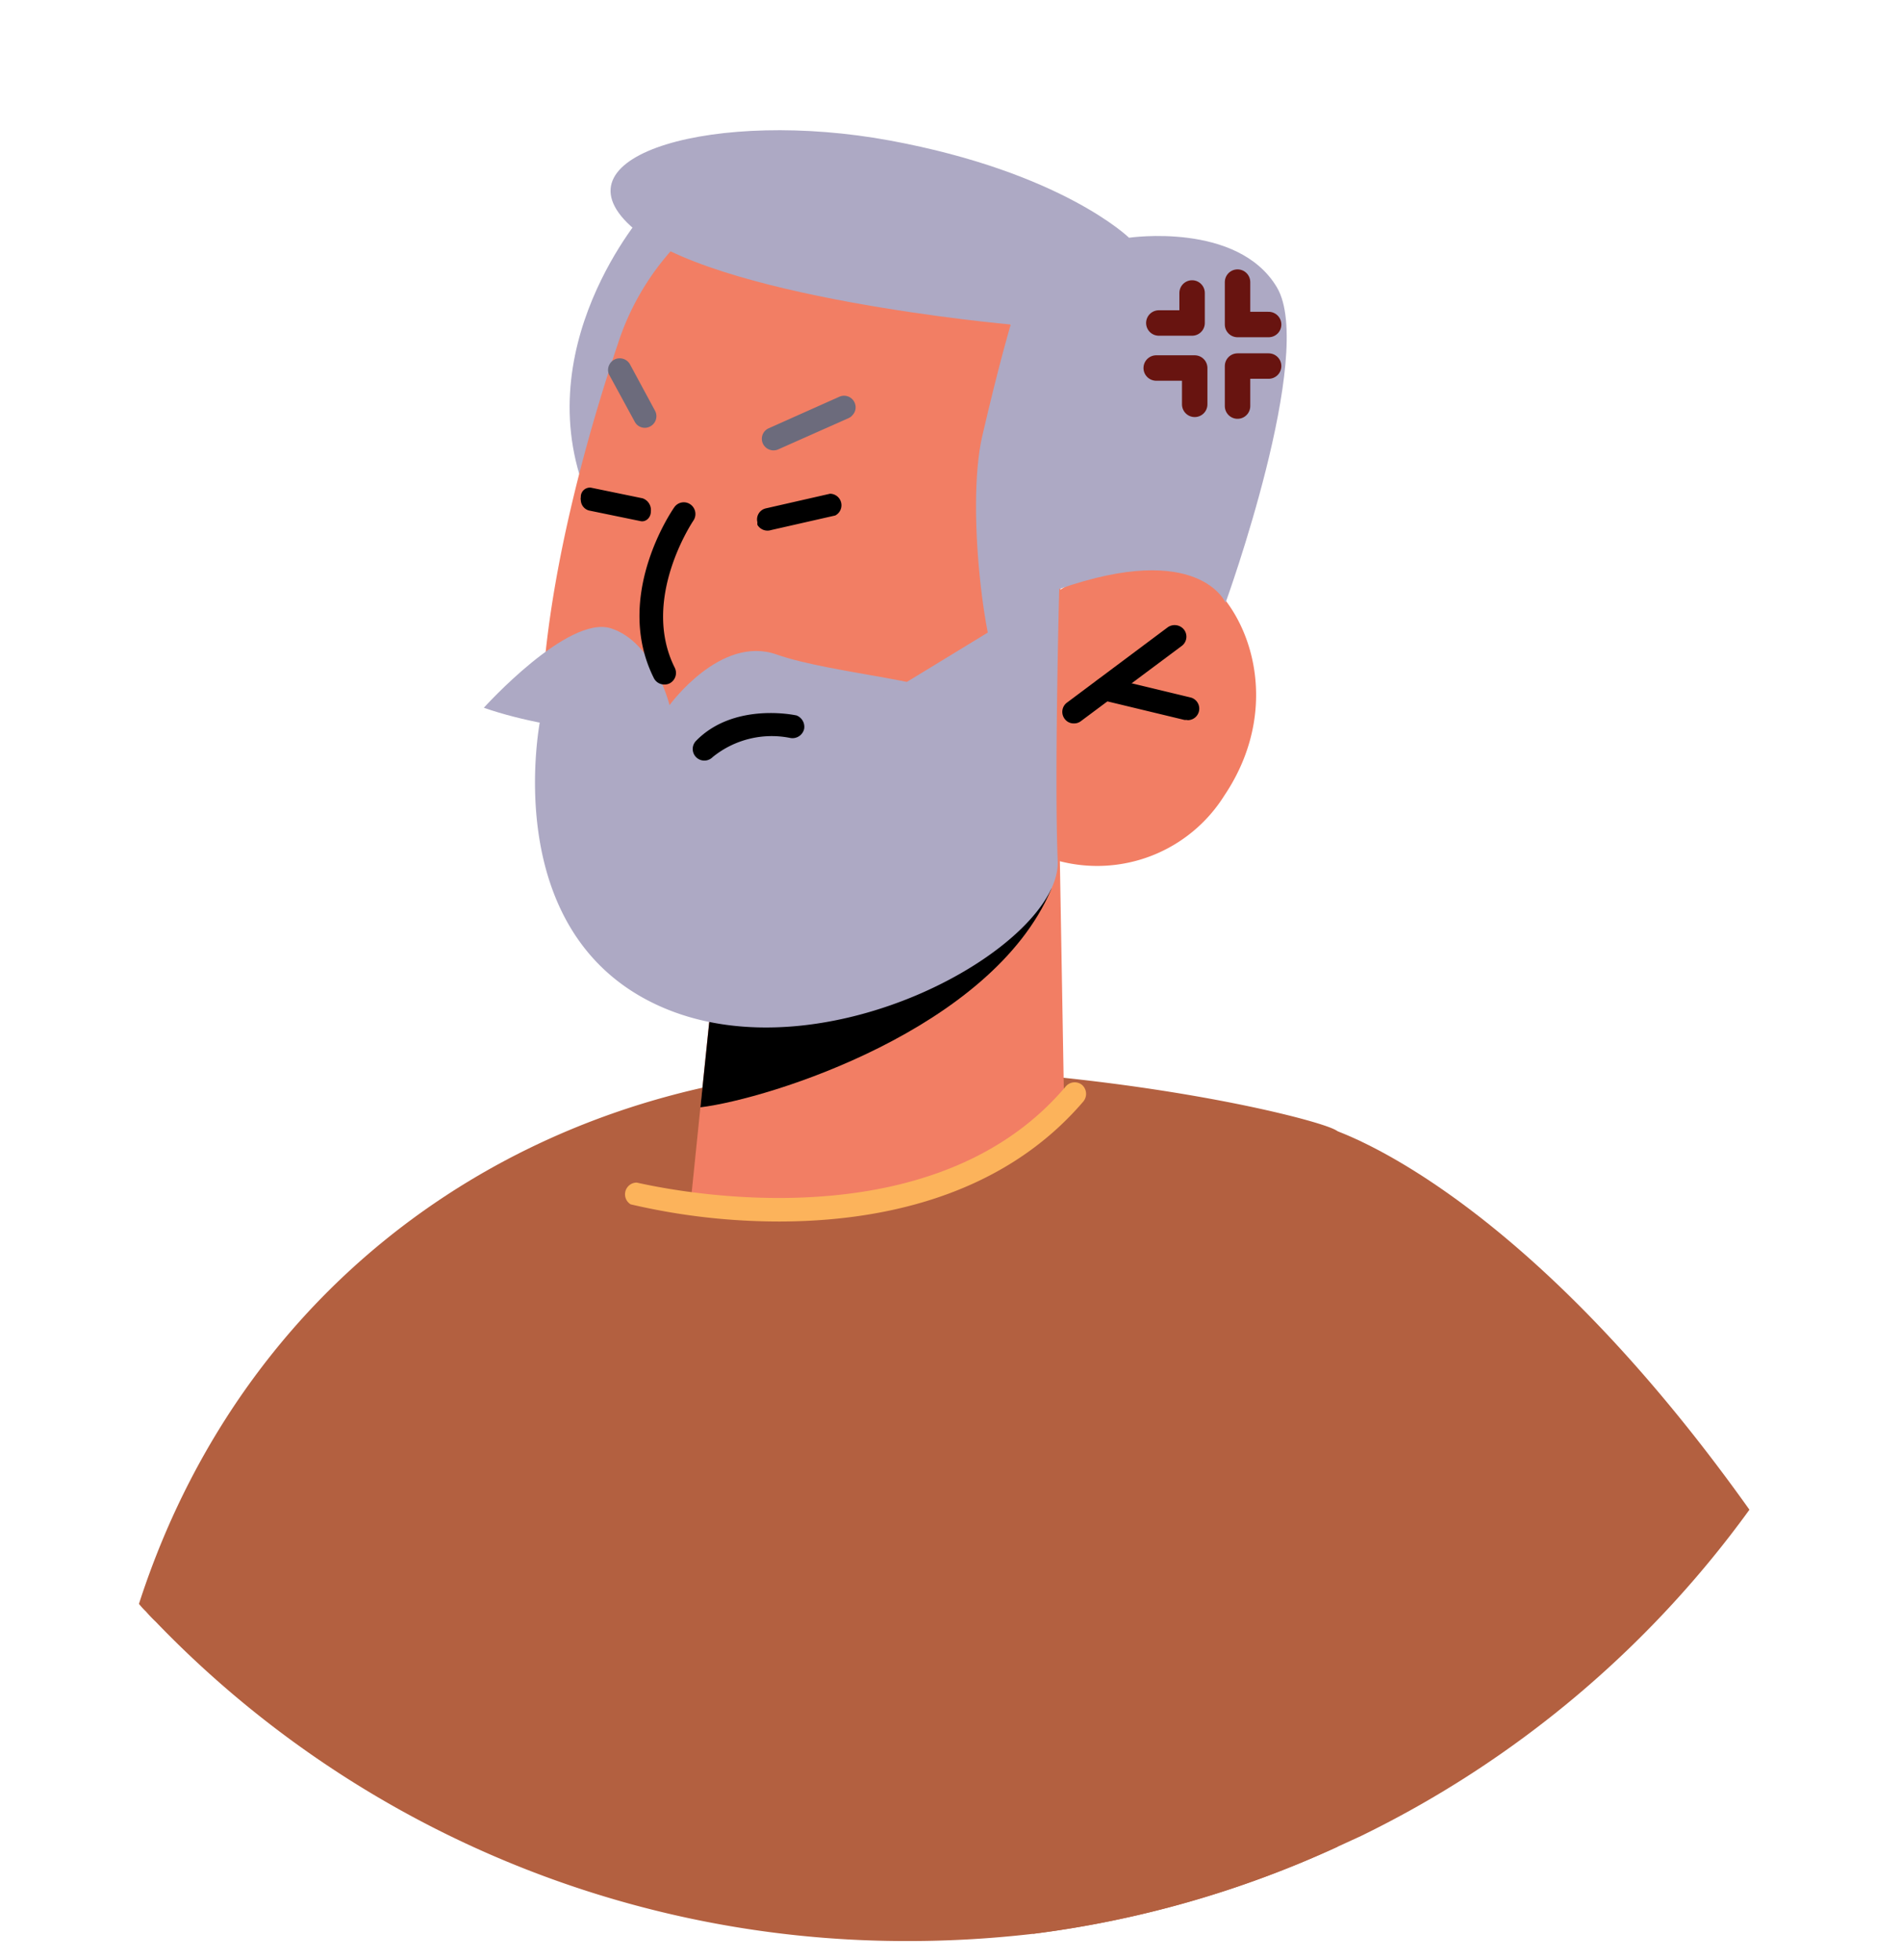<svg id="Layer_1" data-name="Layer 1" xmlns="http://www.w3.org/2000/svg" viewBox="0 0 87.42 90.11"><defs><style>.cls-1{fill:#b36040;}.cls-2{fill:#ada9c4;}.cls-3{fill:#f27e64;}.cls-4{fill:#6c6b7c;}.cls-5{fill:#fcb35b;}.cls-6{fill:none;stroke:#681410;stroke-linecap:round;stroke-linejoin:round;stroke-width:1.17px;}</style></defs><path class="cls-1" d="M6.39,73.74a3.59,3.59,0,0,0,.32.35c.14.16.29.32.44.46A47.85,47.85,0,0,0,41.34,89.24a50.11,50.11,0,0,0,6.16-.33h0a47.8,47.8,0,0,0,14-4c-.27-17.39,0-32.6,0-32.89-.16-.36-8.19-2.5-18.91-2.93C25.84,48.45,11.52,57.85,6.39,73.74Z"/><path class="cls-1" d="M47.5,88.91h0a47.8,47.8,0,0,0,14-4l1.09-.5a48,48,0,0,0,17.86-15C71.4,56.7,63.87,52.94,61.61,52.05a5.7,5.7,0,0,0-.7-.25Z"/><path class="cls-2" d="M29.69,9.69S24,16.09,27.14,23.15s6.45-12.82,6.45-12.82Z"/><path class="cls-3" d="M48.72,38.46l.22,12.7s-2.23,3.69-9.65,4.42c-5.53.54-7.49-.68-7.49-.68l.66-6.44.65-6.29L46.48,39Z"/><path d="M46.48,39c0,.35,2,1.44,1.85,1.91-2.74,6.4-12.93,9.61-16.12,10l.9-8.68Z"/><path class="cls-3" d="M32.1,10.32a12,12,0,0,0-3.69,5.5c-1.66,4.91-5,16.35-2.81,23.37,2.85,9.11,11.07,7.41,16,5.47a16.29,16.29,0,0,0,7.08-5.08,6.9,6.9,0,0,0,7.62-3c3-4.46.88-9.4-1.8-10.46s-5.75,1-5.75,1L51,22.25S41.75,2.46,32.1,10.32Z"/><path d="M49.38,33.26a.51.51,0,0,1-.42-.21.53.53,0,0,1,.11-.75l4.63-3.46a.55.55,0,0,1,.75.11.53.53,0,0,1-.11.75L49.7,33.16A.51.51,0,0,1,49.38,33.26Z"/><path d="M54.6,33.1h-.13l-3.78-.91a.54.54,0,0,1-.4-.64.55.55,0,0,1,.65-.4l3.78.91a.53.53,0,0,1-.12,1.05Z"/><path d="M26.71,23a.33.33,0,0,1,0-.14.42.42,0,0,1,.46-.44l2.38.49a.57.57,0,0,1,.38.61c0,.29-.24.49-.47.44l-2.38-.49A.51.51,0,0,1,26.71,23Z"/><path d="M34.83,24.13a.56.56,0,0,1,0-.12.52.52,0,0,1,.4-.64l2.94-.67a.53.53,0,0,1,.24,1l-2.95.67A.54.54,0,0,1,34.83,24.13Z"/><path class="cls-4" d="M28,17.21a.54.54,0,0,1,.24-.67.54.54,0,0,1,.73.21l1.15,2.13a.53.53,0,0,1-.21.72.52.52,0,0,1-.72-.21l-1.16-2.13Z"/><path class="cls-4" d="M39.2,19.09a.45.45,0,0,1-.17.13l-3.24,1.44a.54.54,0,0,1-.71-.27.53.53,0,0,1,.27-.7l3.25-1.45a.53.53,0,0,1,.7.27A.52.52,0,0,1,39.2,19.09Z"/><path class="cls-2" d="M48.71,27.08s-1.32,5.29-2.33,4.65-2-8.27-1.21-11.68,1.31-5.13,1.31-5.13S32.61,13.69,29,10.39,33,5,40.92,6.46s11,4.47,11,4.47,5-.74,6.8,2.28-2.36,14.5-2.36,14.5S55.13,24.83,48.71,27.08Z"/><path class="cls-2" d="M22.25,32.54s3.87-4.29,5.85-3.65,2.69,3.53,2.69,3.53,2.34-3.24,4.92-2.33,8.12,1.25,8.18,2.15-1.54,1.22-1.54,1.22S29.31,35,22.25,32.54Z"/><path class="cls-2" d="M48.71,27.08s-.23,8.58-.07,12.5-10.76,10.06-18.3,6.68S24.86,33,24.86,33l6.73.62a12.82,12.82,0,0,1,3.31-1.24A8.59,8.59,0,0,1,39,33Z"/><path d="M36.62,32.89a.56.56,0,0,1,.36.62.55.55,0,0,1-.63.42,4.31,4.31,0,0,0-3.58.88.53.53,0,1,1-.76-.75c1.71-1.75,4.44-1.2,4.55-1.18Z"/><path d="M30.55,31.47a.53.53,0,0,1-.48-.29c-1.88-3.75.82-7.69.94-7.86a.53.53,0,0,1,.74-.13.54.54,0,0,1,.14.74s-2.45,3.6-.86,6.77a.54.54,0,0,1-.24.72A.52.52,0,0,1,30.55,31.47Z"/><path class="cls-5" d="M35.82,56.16A30,30,0,0,1,29,55.37a.54.54,0,0,1,.27-1c.13,0,13.21,3.32,19.74-4.42a.54.54,0,0,1,.75-.07.55.55,0,0,1,.06.76C46,55.11,40.29,56.16,35.82,56.16Z"/><polyline class="cls-6" points="54.82 13.47 54.82 14.85 53.29 14.85"/><polyline class="cls-6" points="56.91 12.97 56.91 14.92 58.34 14.92"/><polyline class="cls-6" points="53.17 16.92 54.94 16.92 54.94 18.59"/><polyline class="cls-6" points="56.91 18.67 56.91 16.83 58.34 16.83"/></svg>